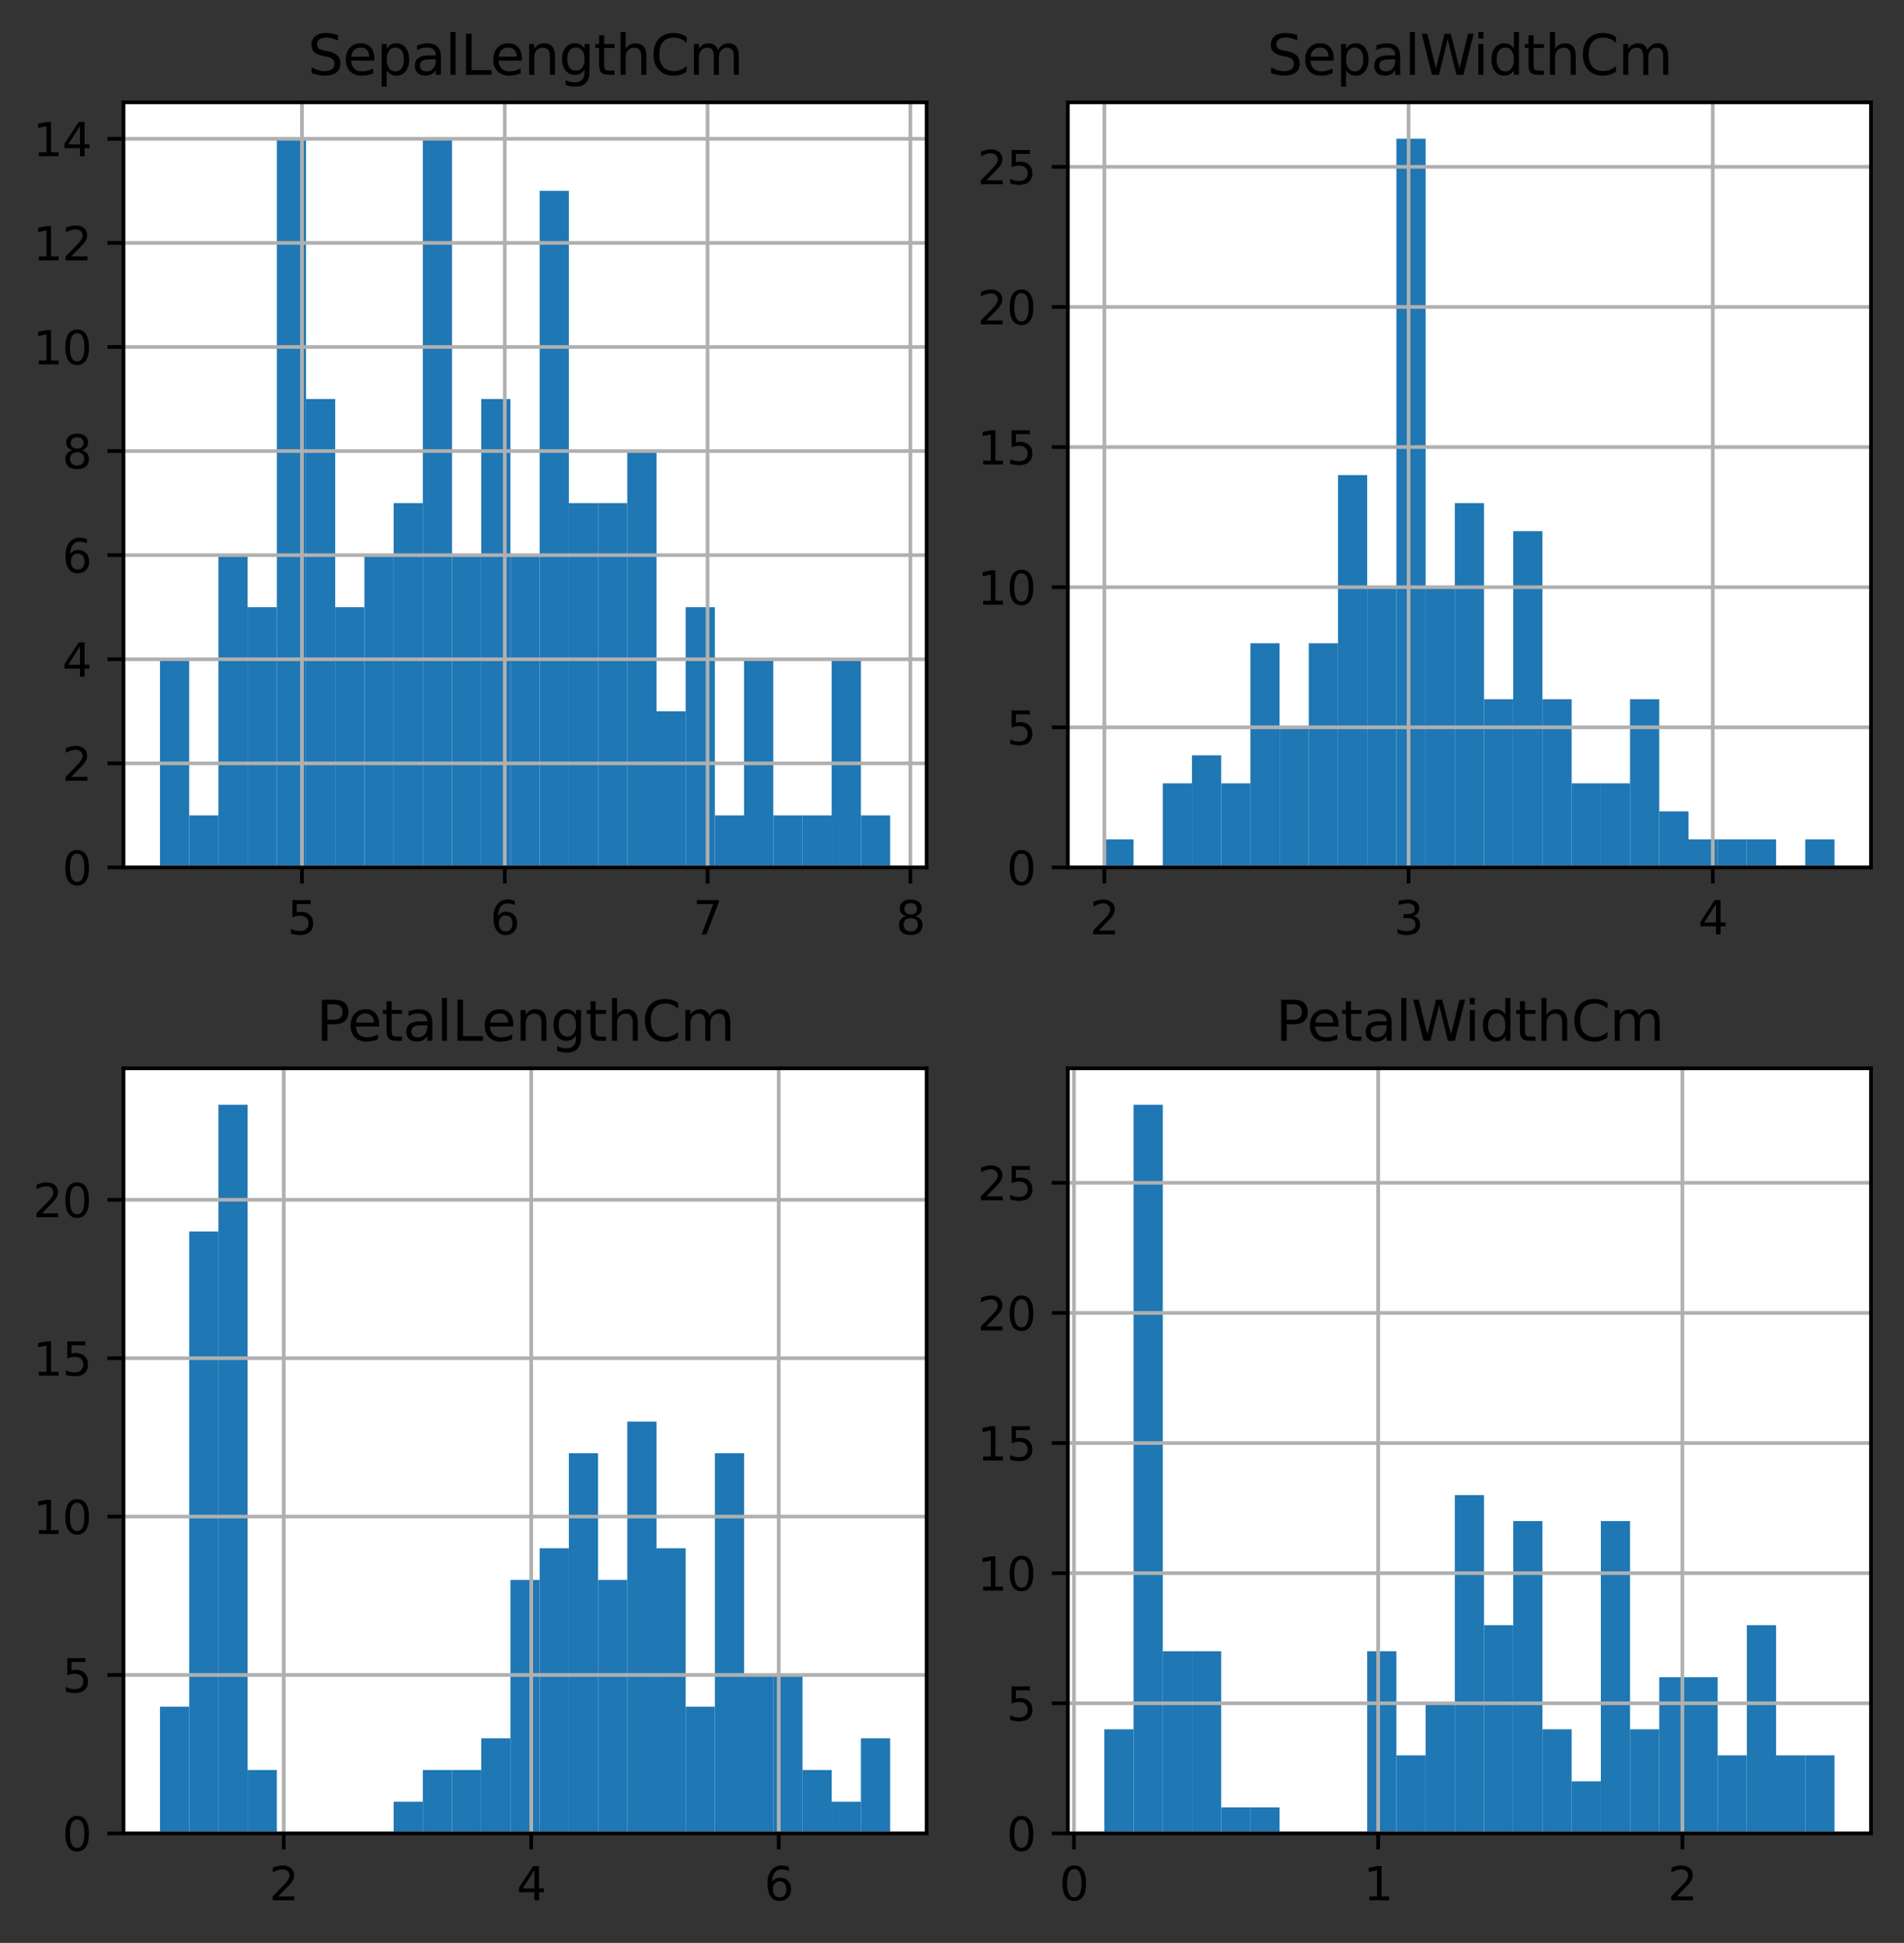 <?xml version="1.0" encoding="utf-8" standalone="no"?>
<!DOCTYPE svg PUBLIC "-//W3C//DTD SVG 1.1//EN"
  "http://www.w3.org/Graphics/SVG/1.1/DTD/svg11.dtd">
<svg xmlns:xlink="http://www.w3.org/1999/xlink" width="415.15pt" height="423.596pt" viewBox="0 0 415.15 423.596" xmlns="http://www.w3.org/2000/svg" version="1.1">
 <rect x="0" y="0" width="415.15" height="423.596" fill="#333333" stroke="none"/>
 <defs>
  <style type="text/css">*{stroke-linejoin: round; stroke-linecap: butt}</style>
 </defs>
 <g id="figure_1">
  <g id="patch_1">
   <path d="M 0 423.596 
L 415.15 423.596 
L 415.15 0 
L 0 0 
L 0 423.596 
z
" style="fill: none"/>
  </g>
  <g id="axes_1">
   <g id="patch_2">
    <path d="M 26.925 189.118 
L 202.039 189.118 
L 202.039 22.318 
L 26.925 22.318 
z
" style="fill: #ffffff"/>
   </g>
   <g id="patch_3">
    <path d="M 34.885 189.118 
L 41.253 189.118 
L 41.253 143.73 
L 34.885 143.73 
z
" clip-path="url(#p2771319ec8)" style="fill: #1f77b4"/>
   </g>
   <g id="patch_4">
    <path d="M 41.253 189.118 
L 47.62 189.118 
L 47.62 177.771 
L 41.253 177.771 
z
" clip-path="url(#p2771319ec8)" style="fill: #1f77b4"/>
   </g>
   <g id="patch_5">
    <path d="M 47.62 189.118 
L 53.988 189.118 
L 53.988 121.036 
L 47.62 121.036 
z
" clip-path="url(#p2771319ec8)" style="fill: #1f77b4"/>
   </g>
   <g id="patch_6">
    <path d="M 53.988 189.118 
L 60.356 189.118 
L 60.356 132.383 
L 53.988 132.383 
z
" clip-path="url(#p2771319ec8)" style="fill: #1f77b4"/>
   </g>
   <g id="patch_7">
    <path d="M 60.356 189.118 
L 66.724 189.118 
L 66.724 30.261 
L 60.356 30.261 
z
" clip-path="url(#p2771319ec8)" style="fill: #1f77b4"/>
   </g>
   <g id="patch_8">
    <path d="M 66.724 189.118 
L 73.091 189.118 
L 73.091 86.996 
L 66.724 86.996 
z
" clip-path="url(#p2771319ec8)" style="fill: #1f77b4"/>
   </g>
   <g id="patch_9">
    <path d="M 73.091 189.118 
L 79.459 189.118 
L 79.459 132.383 
L 73.091 132.383 
z
" clip-path="url(#p2771319ec8)" style="fill: #1f77b4"/>
   </g>
   <g id="patch_10">
    <path d="M 79.459 189.118 
L 85.827 189.118 
L 85.827 121.036 
L 79.459 121.036 
z
" clip-path="url(#p2771319ec8)" style="fill: #1f77b4"/>
   </g>
   <g id="patch_11">
    <path d="M 85.827 189.118 
L 92.195 189.118 
L 92.195 109.69 
L 85.827 109.69 
z
" clip-path="url(#p2771319ec8)" style="fill: #1f77b4"/>
   </g>
   <g id="patch_12">
    <path d="M 92.195 189.118 
L 98.563 189.118 
L 98.563 30.261 
L 92.195 30.261 
z
" clip-path="url(#p2771319ec8)" style="fill: #1f77b4"/>
   </g>
   <g id="patch_13">
    <path d="M 98.563 189.118 
L 104.93 189.118 
L 104.93 121.036 
L 98.563 121.036 
z
" clip-path="url(#p2771319ec8)" style="fill: #1f77b4"/>
   </g>
   <g id="patch_14">
    <path d="M 104.93 189.118 
L 111.298 189.118 
L 111.298 86.996 
L 104.93 86.996 
z
" clip-path="url(#p2771319ec8)" style="fill: #1f77b4"/>
   </g>
   <g id="patch_15">
    <path d="M 111.298 189.118 
L 117.666 189.118 
L 117.666 121.036 
L 111.298 121.036 
z
" clip-path="url(#p2771319ec8)" style="fill: #1f77b4"/>
   </g>
   <g id="patch_16">
    <path d="M 117.666 189.118 
L 124.034 189.118 
L 124.034 41.608 
L 117.666 41.608 
z
" clip-path="url(#p2771319ec8)" style="fill: #1f77b4"/>
   </g>
   <g id="patch_17">
    <path d="M 124.034 189.118 
L 130.402 189.118 
L 130.402 109.69 
L 124.034 109.69 
z
" clip-path="url(#p2771319ec8)" style="fill: #1f77b4"/>
   </g>
   <g id="patch_18">
    <path d="M 130.402 189.118 
L 136.769 189.118 
L 136.769 109.69 
L 130.402 109.69 
z
" clip-path="url(#p2771319ec8)" style="fill: #1f77b4"/>
   </g>
   <g id="patch_19">
    <path d="M 136.769 189.118 
L 143.137 189.118 
L 143.137 98.343 
L 136.769 98.343 
z
" clip-path="url(#p2771319ec8)" style="fill: #1f77b4"/>
   </g>
   <g id="patch_20">
    <path d="M 143.137 189.118 
L 149.505 189.118 
L 149.505 155.077 
L 143.137 155.077 
z
" clip-path="url(#p2771319ec8)" style="fill: #1f77b4"/>
   </g>
   <g id="patch_21">
    <path d="M 149.505 189.118 
L 155.873 189.118 
L 155.873 132.383 
L 149.505 132.383 
z
" clip-path="url(#p2771319ec8)" style="fill: #1f77b4"/>
   </g>
   <g id="patch_22">
    <path d="M 155.873 189.118 
L 162.24 189.118 
L 162.24 177.771 
L 155.873 177.771 
z
" clip-path="url(#p2771319ec8)" style="fill: #1f77b4"/>
   </g>
   <g id="patch_23">
    <path d="M 162.24 189.118 
L 168.608 189.118 
L 168.608 143.73 
L 162.24 143.73 
z
" clip-path="url(#p2771319ec8)" style="fill: #1f77b4"/>
   </g>
   <g id="patch_24">
    <path d="M 168.608 189.118 
L 174.976 189.118 
L 174.976 177.771 
L 168.608 177.771 
z
" clip-path="url(#p2771319ec8)" style="fill: #1f77b4"/>
   </g>
   <g id="patch_25">
    <path d="M 174.976 189.118 
L 181.344 189.118 
L 181.344 177.771 
L 174.976 177.771 
z
" clip-path="url(#p2771319ec8)" style="fill: #1f77b4"/>
   </g>
   <g id="patch_26">
    <path d="M 181.344 189.118 
L 187.712 189.118 
L 187.712 143.73 
L 181.344 143.73 
z
" clip-path="url(#p2771319ec8)" style="fill: #1f77b4"/>
   </g>
   <g id="patch_27">
    <path d="M 187.712 189.118 
L 194.079 189.118 
L 194.079 177.771 
L 187.712 177.771 
z
" clip-path="url(#p2771319ec8)" style="fill: #1f77b4"/>
   </g>
   <g id="matplotlib.axis_1">
    <g id="xtick_1">
     <g id="line2d_1">
      <path d="M 65.839 189.118 
L 65.839 22.318 
" clip-path="url(#p2771319ec8)" style="fill: none; stroke: #b0b0b0; stroke-width: 0.8; stroke-linecap: square"/>
     </g>
     <g id="line2d_2">
      <defs>
       <path id="md862e37cc8" d="M 0 0 
L 0 3.5 
" style="stroke: #000000; stroke-width: 0.8"/>
      </defs>
      <g>
       <use xlink:href="#md862e37cc8" x="65.839" y="189.118" style="stroke: #000000; stroke-width: 0.8"/>
      </g>
     </g>
     <g id="text_1">
      <!-- 5 -->
      <g transform="translate(62.658 203.717)scale(0.1 -0.1)">
       <defs>
        <path id="DejaVuSans-35" d="M 691 4666 
L 3169 4666 
L 3169 4134 
L 1269 4134 
L 1269 2991 
Q 1406 3038 1543 3061 
Q 1681 3084 1819 3084 
Q 2600 3084 3056 2656 
Q 3513 2228 3513 1497 
Q 3513 744 3044 326 
Q 2575 -91 1722 -91 
Q 1428 -91 1123 -41 
Q 819 9 494 109 
L 494 744 
Q 775 591 1075 516 
Q 1375 441 1709 441 
Q 2250 441 2565 725 
Q 2881 1009 2881 1497 
Q 2881 1984 2565 2268 
Q 2250 2553 1709 2553 
Q 1456 2553 1204 2497 
Q 953 2441 691 2322 
L 691 4666 
z
" transform="scale(0.016)"/>
       </defs>
       <use xlink:href="#DejaVuSans-35"/>
      </g>
     </g>
    </g>
    <g id="xtick_2">
     <g id="line2d_3">
      <path d="M 110.06 189.118 
L 110.06 22.318 
" clip-path="url(#p2771319ec8)" style="fill: none; stroke: #b0b0b0; stroke-width: 0.8; stroke-linecap: square"/>
     </g>
     <g id="line2d_4">
      <g>
       <use xlink:href="#md862e37cc8" x="110.06" y="189.118" style="stroke: #000000; stroke-width: 0.8"/>
      </g>
     </g>
     <g id="text_2">
      <!-- 6 -->
      <g transform="translate(106.879 203.717)scale(0.1 -0.1)">
       <defs>
        <path id="DejaVuSans-36" d="M 2113 2584 
Q 1688 2584 1439 2293 
Q 1191 2003 1191 1497 
Q 1191 994 1439 701 
Q 1688 409 2113 409 
Q 2538 409 2786 701 
Q 3034 994 3034 1497 
Q 3034 2003 2786 2293 
Q 2538 2584 2113 2584 
z
M 3366 4563 
L 3366 3988 
Q 3128 4100 2886 4159 
Q 2644 4219 2406 4219 
Q 1781 4219 1451 3797 
Q 1122 3375 1075 2522 
Q 1259 2794 1537 2939 
Q 1816 3084 2150 3084 
Q 2853 3084 3261 2657 
Q 3669 2231 3669 1497 
Q 3669 778 3244 343 
Q 2819 -91 2113 -91 
Q 1303 -91 875 529 
Q 447 1150 447 2328 
Q 447 3434 972 4092 
Q 1497 4750 2381 4750 
Q 2619 4750 2861 4703 
Q 3103 4656 3366 4563 
z
" transform="scale(0.016)"/>
       </defs>
       <use xlink:href="#DejaVuSans-36"/>
      </g>
     </g>
    </g>
    <g id="xtick_3">
     <g id="line2d_5">
      <path d="M 154.281 189.118 
L 154.281 22.318 
" clip-path="url(#p2771319ec8)" style="fill: none; stroke: #b0b0b0; stroke-width: 0.8; stroke-linecap: square"/>
     </g>
     <g id="line2d_6">
      <g>
       <use xlink:href="#md862e37cc8" x="154.281" y="189.118" style="stroke: #000000; stroke-width: 0.8"/>
      </g>
     </g>
     <g id="text_3">
      <!-- 7 -->
      <g transform="translate(151.099 203.717)scale(0.1 -0.1)">
       <defs>
        <path id="DejaVuSans-37" d="M 525 4666 
L 3525 4666 
L 3525 4397 
L 1831 0 
L 1172 0 
L 2766 4134 
L 525 4134 
L 525 4666 
z
" transform="scale(0.016)"/>
       </defs>
       <use xlink:href="#DejaVuSans-37"/>
      </g>
     </g>
    </g>
    <g id="xtick_4">
     <g id="line2d_7">
      <path d="M 198.501 189.118 
L 198.501 22.318 
" clip-path="url(#p2771319ec8)" style="fill: none; stroke: #b0b0b0; stroke-width: 0.8; stroke-linecap: square"/>
     </g>
     <g id="line2d_8">
      <g>
       <use xlink:href="#md862e37cc8" x="198.501" y="189.118" style="stroke: #000000; stroke-width: 0.8"/>
      </g>
     </g>
     <g id="text_4">
      <!-- 8 -->
      <g transform="translate(195.32 203.717)scale(0.1 -0.1)">
       <defs>
        <path id="DejaVuSans-38" d="M 2034 2216 
Q 1584 2216 1326 1975 
Q 1069 1734 1069 1313 
Q 1069 891 1326 650 
Q 1584 409 2034 409 
Q 2484 409 2743 651 
Q 3003 894 3003 1313 
Q 3003 1734 2745 1975 
Q 2488 2216 2034 2216 
z
M 1403 2484 
Q 997 2584 770 2862 
Q 544 3141 544 3541 
Q 544 4100 942 4425 
Q 1341 4750 2034 4750 
Q 2731 4750 3128 4425 
Q 3525 4100 3525 3541 
Q 3525 3141 3298 2862 
Q 3072 2584 2669 2484 
Q 3125 2378 3379 2068 
Q 3634 1759 3634 1313 
Q 3634 634 3220 271 
Q 2806 -91 2034 -91 
Q 1263 -91 848 271 
Q 434 634 434 1313 
Q 434 1759 690 2068 
Q 947 2378 1403 2484 
z
M 1172 3481 
Q 1172 3119 1398 2916 
Q 1625 2713 2034 2713 
Q 2441 2713 2670 2916 
Q 2900 3119 2900 3481 
Q 2900 3844 2670 4047 
Q 2441 4250 2034 4250 
Q 1625 4250 1398 4047 
Q 1172 3844 1172 3481 
z
" transform="scale(0.016)"/>
       </defs>
       <use xlink:href="#DejaVuSans-38"/>
      </g>
     </g>
    </g>
   </g>
   <g id="matplotlib.axis_2">
    <g id="ytick_1">
     <g id="line2d_9">
      <path d="M 26.925 189.118 
L 202.039 189.118 
" clip-path="url(#p2771319ec8)" style="fill: none; stroke: #b0b0b0; stroke-width: 0.8; stroke-linecap: square"/>
     </g>
     <g id="line2d_10">
      <defs>
       <path id="m5a66e9d56b" d="M 0 0 
L -3.5 0 
" style="stroke: #000000; stroke-width: 0.8"/>
      </defs>
      <g>
       <use xlink:href="#m5a66e9d56b" x="26.925" y="189.118" style="stroke: #000000; stroke-width: 0.8"/>
      </g>
     </g>
     <g id="text_5">
      <!-- 0 -->
      <g transform="translate(13.562 192.917)scale(0.1 -0.1)">
       <defs>
        <path id="DejaVuSans-30" d="M 2034 4250 
Q 1547 4250 1301 3770 
Q 1056 3291 1056 2328 
Q 1056 1369 1301 889 
Q 1547 409 2034 409 
Q 2525 409 2770 889 
Q 3016 1369 3016 2328 
Q 3016 3291 2770 3770 
Q 2525 4250 2034 4250 
z
M 2034 4750 
Q 2819 4750 3233 4129 
Q 3647 3509 3647 2328 
Q 3647 1150 3233 529 
Q 2819 -91 2034 -91 
Q 1250 -91 836 529 
Q 422 1150 422 2328 
Q 422 3509 836 4129 
Q 1250 4750 2034 4750 
z
" transform="scale(0.016)"/>
       </defs>
       <use xlink:href="#DejaVuSans-30"/>
      </g>
     </g>
    </g>
    <g id="ytick_2">
     <g id="line2d_11">
      <path d="M 26.925 166.424 
L 202.039 166.424 
" clip-path="url(#p2771319ec8)" style="fill: none; stroke: #b0b0b0; stroke-width: 0.8; stroke-linecap: square"/>
     </g>
     <g id="line2d_12">
      <g>
       <use xlink:href="#m5a66e9d56b" x="26.925" y="166.424" style="stroke: #000000; stroke-width: 0.8"/>
      </g>
     </g>
     <g id="text_6">
      <!-- 2 -->
      <g transform="translate(13.562 170.223)scale(0.1 -0.1)">
       <defs>
        <path id="DejaVuSans-32" d="M 1228 531 
L 3431 531 
L 3431 0 
L 469 0 
L 469 531 
Q 828 903 1448 1529 
Q 2069 2156 2228 2338 
Q 2531 2678 2651 2914 
Q 2772 3150 2772 3378 
Q 2772 3750 2511 3984 
Q 2250 4219 1831 4219 
Q 1534 4219 1204 4116 
Q 875 4013 500 3803 
L 500 4441 
Q 881 4594 1212 4672 
Q 1544 4750 1819 4750 
Q 2544 4750 2975 4387 
Q 3406 4025 3406 3419 
Q 3406 3131 3298 2873 
Q 3191 2616 2906 2266 
Q 2828 2175 2409 1742 
Q 1991 1309 1228 531 
z
" transform="scale(0.016)"/>
       </defs>
       <use xlink:href="#DejaVuSans-32"/>
      </g>
     </g>
    </g>
    <g id="ytick_3">
     <g id="line2d_13">
      <path d="M 26.925 143.73 
L 202.039 143.73 
" clip-path="url(#p2771319ec8)" style="fill: none; stroke: #b0b0b0; stroke-width: 0.8; stroke-linecap: square"/>
     </g>
     <g id="line2d_14">
      <g>
       <use xlink:href="#m5a66e9d56b" x="26.925" y="143.73" style="stroke: #000000; stroke-width: 0.8"/>
      </g>
     </g>
     <g id="text_7">
      <!-- 4 -->
      <g transform="translate(13.562 147.53)scale(0.1 -0.1)">
       <defs>
        <path id="DejaVuSans-34" d="M 2419 4116 
L 825 1625 
L 2419 1625 
L 2419 4116 
z
M 2253 4666 
L 3047 4666 
L 3047 1625 
L 3713 1625 
L 3713 1100 
L 3047 1100 
L 3047 0 
L 2419 0 
L 2419 1100 
L 313 1100 
L 313 1709 
L 2253 4666 
z
" transform="scale(0.016)"/>
       </defs>
       <use xlink:href="#DejaVuSans-34"/>
      </g>
     </g>
    </g>
    <g id="ytick_4">
     <g id="line2d_15">
      <path d="M 26.925 121.036 
L 202.039 121.036 
" clip-path="url(#p2771319ec8)" style="fill: none; stroke: #b0b0b0; stroke-width: 0.8; stroke-linecap: square"/>
     </g>
     <g id="line2d_16">
      <g>
       <use xlink:href="#m5a66e9d56b" x="26.925" y="121.036" style="stroke: #000000; stroke-width: 0.8"/>
      </g>
     </g>
     <g id="text_8">
      <!-- 6 -->
      <g transform="translate(13.562 124.836)scale(0.1 -0.1)">
       <use xlink:href="#DejaVuSans-36"/>
      </g>
     </g>
    </g>
    <g id="ytick_5">
     <g id="line2d_17">
      <path d="M 26.925 98.343 
L 202.039 98.343 
" clip-path="url(#p2771319ec8)" style="fill: none; stroke: #b0b0b0; stroke-width: 0.8; stroke-linecap: square"/>
     </g>
     <g id="line2d_18">
      <g>
       <use xlink:href="#m5a66e9d56b" x="26.925" y="98.343" style="stroke: #000000; stroke-width: 0.8"/>
      </g>
     </g>
     <g id="text_9">
      <!-- 8 -->
      <g transform="translate(13.562 102.142)scale(0.1 -0.1)">
       <use xlink:href="#DejaVuSans-38"/>
      </g>
     </g>
    </g>
    <g id="ytick_6">
     <g id="line2d_19">
      <path d="M 26.925 75.649 
L 202.039 75.649 
" clip-path="url(#p2771319ec8)" style="fill: none; stroke: #b0b0b0; stroke-width: 0.8; stroke-linecap: square"/>
     </g>
     <g id="line2d_20">
      <g>
       <use xlink:href="#m5a66e9d56b" x="26.925" y="75.649" style="stroke: #000000; stroke-width: 0.8"/>
      </g>
     </g>
     <g id="text_10">
      <!-- 10 -->
      <g transform="translate(7.2 79.448)scale(0.1 -0.1)">
       <defs>
        <path id="DejaVuSans-31" d="M 794 531 
L 1825 531 
L 1825 4091 
L 703 3866 
L 703 4441 
L 1819 4666 
L 2450 4666 
L 2450 531 
L 3481 531 
L 3481 0 
L 794 0 
L 794 531 
z
" transform="scale(0.016)"/>
       </defs>
       <use xlink:href="#DejaVuSans-31"/>
       <use xlink:href="#DejaVuSans-30" x="63.623"/>
      </g>
     </g>
    </g>
    <g id="ytick_7">
     <g id="line2d_21">
      <path d="M 26.925 52.955 
L 202.039 52.955 
" clip-path="url(#p2771319ec8)" style="fill: none; stroke: #b0b0b0; stroke-width: 0.8; stroke-linecap: square"/>
     </g>
     <g id="line2d_22">
      <g>
       <use xlink:href="#m5a66e9d56b" x="26.925" y="52.955" style="stroke: #000000; stroke-width: 0.8"/>
      </g>
     </g>
     <g id="text_11">
      <!-- 12 -->
      <g transform="translate(7.2 56.754)scale(0.1 -0.1)">
       <use xlink:href="#DejaVuSans-31"/>
       <use xlink:href="#DejaVuSans-32" x="63.623"/>
      </g>
     </g>
    </g>
    <g id="ytick_8">
     <g id="line2d_23">
      <path d="M 26.925 30.261 
L 202.039 30.261 
" clip-path="url(#p2771319ec8)" style="fill: none; stroke: #b0b0b0; stroke-width: 0.8; stroke-linecap: square"/>
     </g>
     <g id="line2d_24">
      <g>
       <use xlink:href="#m5a66e9d56b" x="26.925" y="30.261" style="stroke: #000000; stroke-width: 0.8"/>
      </g>
     </g>
     <g id="text_12">
      <!-- 14 -->
      <g transform="translate(7.2 34.06)scale(0.1 -0.1)">
       <use xlink:href="#DejaVuSans-31"/>
       <use xlink:href="#DejaVuSans-34" x="63.623"/>
      </g>
     </g>
    </g>
   </g>
   <g id="patch_28">
    <path d="M 26.925 189.118 
L 26.925 22.318 
" style="fill: none; stroke: #000000; stroke-width: 0.8; stroke-linejoin: miter; stroke-linecap: square"/>
   </g>
   <g id="patch_29">
    <path d="M 202.039 189.118 
L 202.039 22.318 
" style="fill: none; stroke: #000000; stroke-width: 0.8; stroke-linejoin: miter; stroke-linecap: square"/>
   </g>
   <g id="patch_30">
    <path d="M 26.925 189.118 
L 202.039 189.118 
" style="fill: none; stroke: #000000; stroke-width: 0.8; stroke-linejoin: miter; stroke-linecap: square"/>
   </g>
   <g id="patch_31">
    <path d="M 26.925 22.318 
L 202.039 22.318 
" style="fill: none; stroke: #000000; stroke-width: 0.8; stroke-linejoin: miter; stroke-linecap: square"/>
   </g>
   <g id="text_13">
    <!-- SepalLengthCm -->
    <g transform="translate(67.098 16.318)scale(0.12 -0.12)">
     <defs>
      <path id="DejaVuSans-53" d="M 3425 4513 
L 3425 3897 
Q 3066 4069 2747 4153 
Q 2428 4238 2131 4238 
Q 1616 4238 1336 4038 
Q 1056 3838 1056 3469 
Q 1056 3159 1242 3001 
Q 1428 2844 1947 2747 
L 2328 2669 
Q 3034 2534 3370 2195 
Q 3706 1856 3706 1288 
Q 3706 609 3251 259 
Q 2797 -91 1919 -91 
Q 1588 -91 1214 -16 
Q 841 59 441 206 
L 441 856 
Q 825 641 1194 531 
Q 1563 422 1919 422 
Q 2459 422 2753 634 
Q 3047 847 3047 1241 
Q 3047 1584 2836 1778 
Q 2625 1972 2144 2069 
L 1759 2144 
Q 1053 2284 737 2584 
Q 422 2884 422 3419 
Q 422 4038 858 4394 
Q 1294 4750 2059 4750 
Q 2388 4750 2728 4690 
Q 3069 4631 3425 4513 
z
" transform="scale(0.016)"/>
      <path id="DejaVuSans-65" d="M 3597 1894 
L 3597 1613 
L 953 1613 
Q 991 1019 1311 708 
Q 1631 397 2203 397 
Q 2534 397 2845 478 
Q 3156 559 3463 722 
L 3463 178 
Q 3153 47 2828 -22 
Q 2503 -91 2169 -91 
Q 1331 -91 842 396 
Q 353 884 353 1716 
Q 353 2575 817 3079 
Q 1281 3584 2069 3584 
Q 2775 3584 3186 3129 
Q 3597 2675 3597 1894 
z
M 3022 2063 
Q 3016 2534 2758 2815 
Q 2500 3097 2075 3097 
Q 1594 3097 1305 2825 
Q 1016 2553 972 2059 
L 3022 2063 
z
" transform="scale(0.016)"/>
      <path id="DejaVuSans-70" d="M 1159 525 
L 1159 -1331 
L 581 -1331 
L 581 3500 
L 1159 3500 
L 1159 2969 
Q 1341 3281 1617 3432 
Q 1894 3584 2278 3584 
Q 2916 3584 3314 3078 
Q 3713 2572 3713 1747 
Q 3713 922 3314 415 
Q 2916 -91 2278 -91 
Q 1894 -91 1617 61 
Q 1341 213 1159 525 
z
M 3116 1747 
Q 3116 2381 2855 2742 
Q 2594 3103 2138 3103 
Q 1681 3103 1420 2742 
Q 1159 2381 1159 1747 
Q 1159 1113 1420 752 
Q 1681 391 2138 391 
Q 2594 391 2855 752 
Q 3116 1113 3116 1747 
z
" transform="scale(0.016)"/>
      <path id="DejaVuSans-61" d="M 2194 1759 
Q 1497 1759 1228 1600 
Q 959 1441 959 1056 
Q 959 750 1161 570 
Q 1363 391 1709 391 
Q 2188 391 2477 730 
Q 2766 1069 2766 1631 
L 2766 1759 
L 2194 1759 
z
M 3341 1997 
L 3341 0 
L 2766 0 
L 2766 531 
Q 2569 213 2275 61 
Q 1981 -91 1556 -91 
Q 1019 -91 701 211 
Q 384 513 384 1019 
Q 384 1609 779 1909 
Q 1175 2209 1959 2209 
L 2766 2209 
L 2766 2266 
Q 2766 2663 2505 2880 
Q 2244 3097 1772 3097 
Q 1472 3097 1187 3025 
Q 903 2953 641 2809 
L 641 3341 
Q 956 3463 1253 3523 
Q 1550 3584 1831 3584 
Q 2591 3584 2966 3190 
Q 3341 2797 3341 1997 
z
" transform="scale(0.016)"/>
      <path id="DejaVuSans-6c" d="M 603 4863 
L 1178 4863 
L 1178 0 
L 603 0 
L 603 4863 
z
" transform="scale(0.016)"/>
      <path id="DejaVuSans-4c" d="M 628 4666 
L 1259 4666 
L 1259 531 
L 3531 531 
L 3531 0 
L 628 0 
L 628 4666 
z
" transform="scale(0.016)"/>
      <path id="DejaVuSans-6e" d="M 3513 2113 
L 3513 0 
L 2938 0 
L 2938 2094 
Q 2938 2591 2744 2837 
Q 2550 3084 2163 3084 
Q 1697 3084 1428 2787 
Q 1159 2491 1159 1978 
L 1159 0 
L 581 0 
L 581 3500 
L 1159 3500 
L 1159 2956 
Q 1366 3272 1645 3428 
Q 1925 3584 2291 3584 
Q 2894 3584 3203 3211 
Q 3513 2838 3513 2113 
z
" transform="scale(0.016)"/>
      <path id="DejaVuSans-67" d="M 2906 1791 
Q 2906 2416 2648 2759 
Q 2391 3103 1925 3103 
Q 1463 3103 1205 2759 
Q 947 2416 947 1791 
Q 947 1169 1205 825 
Q 1463 481 1925 481 
Q 2391 481 2648 825 
Q 2906 1169 2906 1791 
z
M 3481 434 
Q 3481 -459 3084 -895 
Q 2688 -1331 1869 -1331 
Q 1566 -1331 1297 -1286 
Q 1028 -1241 775 -1147 
L 775 -588 
Q 1028 -725 1275 -790 
Q 1522 -856 1778 -856 
Q 2344 -856 2625 -561 
Q 2906 -266 2906 331 
L 2906 616 
Q 2728 306 2450 153 
Q 2172 0 1784 0 
Q 1141 0 747 490 
Q 353 981 353 1791 
Q 353 2603 747 3093 
Q 1141 3584 1784 3584 
Q 2172 3584 2450 3431 
Q 2728 3278 2906 2969 
L 2906 3500 
L 3481 3500 
L 3481 434 
z
" transform="scale(0.016)"/>
      <path id="DejaVuSans-74" d="M 1172 4494 
L 1172 3500 
L 2356 3500 
L 2356 3053 
L 1172 3053 
L 1172 1153 
Q 1172 725 1289 603 
Q 1406 481 1766 481 
L 2356 481 
L 2356 0 
L 1766 0 
Q 1100 0 847 248 
Q 594 497 594 1153 
L 594 3053 
L 172 3053 
L 172 3500 
L 594 3500 
L 594 4494 
L 1172 4494 
z
" transform="scale(0.016)"/>
      <path id="DejaVuSans-68" d="M 3513 2113 
L 3513 0 
L 2938 0 
L 2938 2094 
Q 2938 2591 2744 2837 
Q 2550 3084 2163 3084 
Q 1697 3084 1428 2787 
Q 1159 2491 1159 1978 
L 1159 0 
L 581 0 
L 581 4863 
L 1159 4863 
L 1159 2956 
Q 1366 3272 1645 3428 
Q 1925 3584 2291 3584 
Q 2894 3584 3203 3211 
Q 3513 2838 3513 2113 
z
" transform="scale(0.016)"/>
      <path id="DejaVuSans-43" d="M 4122 4306 
L 4122 3641 
Q 3803 3938 3442 4084 
Q 3081 4231 2675 4231 
Q 1875 4231 1450 3742 
Q 1025 3253 1025 2328 
Q 1025 1406 1450 917 
Q 1875 428 2675 428 
Q 3081 428 3442 575 
Q 3803 722 4122 1019 
L 4122 359 
Q 3791 134 3420 21 
Q 3050 -91 2638 -91 
Q 1578 -91 968 557 
Q 359 1206 359 2328 
Q 359 3453 968 4101 
Q 1578 4750 2638 4750 
Q 3056 4750 3426 4639 
Q 3797 4528 4122 4306 
z
" transform="scale(0.016)"/>
      <path id="DejaVuSans-6d" d="M 3328 2828 
Q 3544 3216 3844 3400 
Q 4144 3584 4550 3584 
Q 5097 3584 5394 3201 
Q 5691 2819 5691 2113 
L 5691 0 
L 5113 0 
L 5113 2094 
Q 5113 2597 4934 2840 
Q 4756 3084 4391 3084 
Q 3944 3084 3684 2787 
Q 3425 2491 3425 1978 
L 3425 0 
L 2847 0 
L 2847 2094 
Q 2847 2600 2669 2842 
Q 2491 3084 2119 3084 
Q 1678 3084 1418 2786 
Q 1159 2488 1159 1978 
L 1159 0 
L 581 0 
L 581 3500 
L 1159 3500 
L 1159 2956 
Q 1356 3278 1631 3431 
Q 1906 3584 2284 3584 
Q 2666 3584 2933 3390 
Q 3200 3197 3328 2828 
z
" transform="scale(0.016)"/>
     </defs>
     <use xlink:href="#DejaVuSans-53"/>
     <use xlink:href="#DejaVuSans-65" x="63.477"/>
     <use xlink:href="#DejaVuSans-70" x="125"/>
     <use xlink:href="#DejaVuSans-61" x="188.477"/>
     <use xlink:href="#DejaVuSans-6c" x="249.756"/>
     <use xlink:href="#DejaVuSans-4c" x="277.539"/>
     <use xlink:href="#DejaVuSans-65" x="331.502"/>
     <use xlink:href="#DejaVuSans-6e" x="393.025"/>
     <use xlink:href="#DejaVuSans-67" x="456.404"/>
     <use xlink:href="#DejaVuSans-74" x="519.881"/>
     <use xlink:href="#DejaVuSans-68" x="559.09"/>
     <use xlink:href="#DejaVuSans-43" x="622.469"/>
     <use xlink:href="#DejaVuSans-6d" x="692.293"/>
    </g>
   </g>
  </g>
  <g id="axes_2">
   <g id="patch_32">
    <path d="M 232.836 189.118 
L 407.95 189.118 
L 407.95 22.318 
L 232.836 22.318 
z
" style="fill: #ffffff"/>
   </g>
   <g id="patch_33">
    <path d="M 240.796 189.118 
L 247.163 189.118 
L 247.163 183.008 
L 240.796 183.008 
z
" clip-path="url(#p179b6f010c)" style="fill: #1f77b4"/>
   </g>
   <g id="patch_34">
    <path d="M 247.163 189.118 
L 253.531 189.118 
L 253.531 189.118 
L 247.163 189.118 
z
" clip-path="url(#p179b6f010c)" style="fill: #1f77b4"/>
   </g>
   <g id="patch_35">
    <path d="M 253.531 189.118 
L 259.899 189.118 
L 259.899 170.788 
L 253.531 170.788 
z
" clip-path="url(#p179b6f010c)" style="fill: #1f77b4"/>
   </g>
   <g id="patch_36">
    <path d="M 259.899 189.118 
L 266.267 189.118 
L 266.267 164.679 
L 259.899 164.679 
z
" clip-path="url(#p179b6f010c)" style="fill: #1f77b4"/>
   </g>
   <g id="patch_37">
    <path d="M 266.267 189.118 
L 272.635 189.118 
L 272.635 170.788 
L 266.267 170.788 
z
" clip-path="url(#p179b6f010c)" style="fill: #1f77b4"/>
   </g>
   <g id="patch_38">
    <path d="M 272.635 189.118 
L 279.002 189.118 
L 279.002 140.239 
L 272.635 140.239 
z
" clip-path="url(#p179b6f010c)" style="fill: #1f77b4"/>
   </g>
   <g id="patch_39">
    <path d="M 279.002 189.118 
L 285.37 189.118 
L 285.37 158.569 
L 279.002 158.569 
z
" clip-path="url(#p179b6f010c)" style="fill: #1f77b4"/>
   </g>
   <g id="patch_40">
    <path d="M 285.37 189.118 
L 291.738 189.118 
L 291.738 140.239 
L 285.37 140.239 
z
" clip-path="url(#p179b6f010c)" style="fill: #1f77b4"/>
   </g>
   <g id="patch_41">
    <path d="M 291.738 189.118 
L 298.106 189.118 
L 298.106 103.58 
L 291.738 103.58 
z
" clip-path="url(#p179b6f010c)" style="fill: #1f77b4"/>
   </g>
   <g id="patch_42">
    <path d="M 298.106 189.118 
L 304.473 189.118 
L 304.473 128.019 
L 298.106 128.019 
z
" clip-path="url(#p179b6f010c)" style="fill: #1f77b4"/>
   </g>
   <g id="patch_43">
    <path d="M 304.473 189.118 
L 310.841 189.118 
L 310.841 30.261 
L 304.473 30.261 
z
" clip-path="url(#p179b6f010c)" style="fill: #1f77b4"/>
   </g>
   <g id="patch_44">
    <path d="M 310.841 189.118 
L 317.209 189.118 
L 317.209 128.019 
L 310.841 128.019 
z
" clip-path="url(#p179b6f010c)" style="fill: #1f77b4"/>
   </g>
   <g id="patch_45">
    <path d="M 317.209 189.118 
L 323.577 189.118 
L 323.577 109.69 
L 317.209 109.69 
z
" clip-path="url(#p179b6f010c)" style="fill: #1f77b4"/>
   </g>
   <g id="patch_46">
    <path d="M 323.577 189.118 
L 329.945 189.118 
L 329.945 152.459 
L 323.577 152.459 
z
" clip-path="url(#p179b6f010c)" style="fill: #1f77b4"/>
   </g>
   <g id="patch_47">
    <path d="M 329.945 189.118 
L 336.312 189.118 
L 336.312 115.799 
L 329.945 115.799 
z
" clip-path="url(#p179b6f010c)" style="fill: #1f77b4"/>
   </g>
   <g id="patch_48">
    <path d="M 336.312 189.118 
L 342.68 189.118 
L 342.68 152.459 
L 336.312 152.459 
z
" clip-path="url(#p179b6f010c)" style="fill: #1f77b4"/>
   </g>
   <g id="patch_49">
    <path d="M 342.68 189.118 
L 349.048 189.118 
L 349.048 170.788 
L 342.68 170.788 
z
" clip-path="url(#p179b6f010c)" style="fill: #1f77b4"/>
   </g>
   <g id="patch_50">
    <path d="M 349.048 189.118 
L 355.416 189.118 
L 355.416 170.788 
L 349.048 170.788 
z
" clip-path="url(#p179b6f010c)" style="fill: #1f77b4"/>
   </g>
   <g id="patch_51">
    <path d="M 355.416 189.118 
L 361.784 189.118 
L 361.784 152.459 
L 355.416 152.459 
z
" clip-path="url(#p179b6f010c)" style="fill: #1f77b4"/>
   </g>
   <g id="patch_52">
    <path d="M 361.784 189.118 
L 368.151 189.118 
L 368.151 176.898 
L 361.784 176.898 
z
" clip-path="url(#p179b6f010c)" style="fill: #1f77b4"/>
   </g>
   <g id="patch_53">
    <path d="M 368.151 189.118 
L 374.519 189.118 
L 374.519 183.008 
L 368.151 183.008 
z
" clip-path="url(#p179b6f010c)" style="fill: #1f77b4"/>
   </g>
   <g id="patch_54">
    <path d="M 374.519 189.118 
L 380.887 189.118 
L 380.887 183.008 
L 374.519 183.008 
z
" clip-path="url(#p179b6f010c)" style="fill: #1f77b4"/>
   </g>
   <g id="patch_55">
    <path d="M 380.887 189.118 
L 387.255 189.118 
L 387.255 183.008 
L 380.887 183.008 
z
" clip-path="url(#p179b6f010c)" style="fill: #1f77b4"/>
   </g>
   <g id="patch_56">
    <path d="M 387.255 189.118 
L 393.622 189.118 
L 393.622 189.118 
L 387.255 189.118 
z
" clip-path="url(#p179b6f010c)" style="fill: #1f77b4"/>
   </g>
   <g id="patch_57">
    <path d="M 393.622 189.118 
L 399.99 189.118 
L 399.99 183.008 
L 393.622 183.008 
z
" clip-path="url(#p179b6f010c)" style="fill: #1f77b4"/>
   </g>
   <g id="matplotlib.axis_3">
    <g id="xtick_5">
     <g id="line2d_25">
      <path d="M 240.796 189.118 
L 240.796 22.318 
" clip-path="url(#p179b6f010c)" style="fill: none; stroke: #b0b0b0; stroke-width: 0.8; stroke-linecap: square"/>
     </g>
     <g id="line2d_26">
      <g>
       <use xlink:href="#md862e37cc8" x="240.796" y="189.118" style="stroke: #000000; stroke-width: 0.8"/>
      </g>
     </g>
     <g id="text_14">
      <!-- 2 -->
      <g transform="translate(237.614 203.717)scale(0.1 -0.1)">
       <use xlink:href="#DejaVuSans-32"/>
      </g>
     </g>
    </g>
    <g id="xtick_6">
     <g id="line2d_27">
      <path d="M 307.127 189.118 
L 307.127 22.318 
" clip-path="url(#p179b6f010c)" style="fill: none; stroke: #b0b0b0; stroke-width: 0.8; stroke-linecap: square"/>
     </g>
     <g id="line2d_28">
      <g>
       <use xlink:href="#md862e37cc8" x="307.127" y="189.118" style="stroke: #000000; stroke-width: 0.8"/>
      </g>
     </g>
     <g id="text_15">
      <!-- 3 -->
      <g transform="translate(303.945 203.717)scale(0.1 -0.1)">
       <defs>
        <path id="DejaVuSans-33" d="M 2597 2516 
Q 3050 2419 3304 2112 
Q 3559 1806 3559 1356 
Q 3559 666 3084 287 
Q 2609 -91 1734 -91 
Q 1441 -91 1130 -33 
Q 819 25 488 141 
L 488 750 
Q 750 597 1062 519 
Q 1375 441 1716 441 
Q 2309 441 2620 675 
Q 2931 909 2931 1356 
Q 2931 1769 2642 2001 
Q 2353 2234 1838 2234 
L 1294 2234 
L 1294 2753 
L 1863 2753 
Q 2328 2753 2575 2939 
Q 2822 3125 2822 3475 
Q 2822 3834 2567 4026 
Q 2313 4219 1838 4219 
Q 1578 4219 1281 4162 
Q 984 4106 628 3988 
L 628 4550 
Q 988 4650 1302 4700 
Q 1616 4750 1894 4750 
Q 2613 4750 3031 4423 
Q 3450 4097 3450 3541 
Q 3450 3153 3228 2886 
Q 3006 2619 2597 2516 
z
" transform="scale(0.016)"/>
       </defs>
       <use xlink:href="#DejaVuSans-33"/>
      </g>
     </g>
    </g>
    <g id="xtick_7">
     <g id="line2d_29">
      <path d="M 373.458 189.118 
L 373.458 22.318 
" clip-path="url(#p179b6f010c)" style="fill: none; stroke: #b0b0b0; stroke-width: 0.8; stroke-linecap: square"/>
     </g>
     <g id="line2d_30">
      <g>
       <use xlink:href="#md862e37cc8" x="373.458" y="189.118" style="stroke: #000000; stroke-width: 0.8"/>
      </g>
     </g>
     <g id="text_16">
      <!-- 4 -->
      <g transform="translate(370.277 203.717)scale(0.1 -0.1)">
       <use xlink:href="#DejaVuSans-34"/>
      </g>
     </g>
    </g>
   </g>
   <g id="matplotlib.axis_4">
    <g id="ytick_9">
     <g id="line2d_31">
      <path d="M 232.836 189.118 
L 407.95 189.118 
" clip-path="url(#p179b6f010c)" style="fill: none; stroke: #b0b0b0; stroke-width: 0.8; stroke-linecap: square"/>
     </g>
     <g id="line2d_32">
      <g>
       <use xlink:href="#m5a66e9d56b" x="232.836" y="189.118" style="stroke: #000000; stroke-width: 0.8"/>
      </g>
     </g>
     <g id="text_17">
      <!-- 0 -->
      <g transform="translate(219.473 192.917)scale(0.1 -0.1)">
       <use xlink:href="#DejaVuSans-30"/>
      </g>
     </g>
    </g>
    <g id="ytick_10">
     <g id="line2d_33">
      <path d="M 232.836 158.569 
L 407.95 158.569 
" clip-path="url(#p179b6f010c)" style="fill: none; stroke: #b0b0b0; stroke-width: 0.8; stroke-linecap: square"/>
     </g>
     <g id="line2d_34">
      <g>
       <use xlink:href="#m5a66e9d56b" x="232.836" y="158.569" style="stroke: #000000; stroke-width: 0.8"/>
      </g>
     </g>
     <g id="text_18">
      <!-- 5 -->
      <g transform="translate(219.473 162.368)scale(0.1 -0.1)">
       <use xlink:href="#DejaVuSans-35"/>
      </g>
     </g>
    </g>
    <g id="ytick_11">
     <g id="line2d_35">
      <path d="M 232.836 128.019 
L 407.95 128.019 
" clip-path="url(#p179b6f010c)" style="fill: none; stroke: #b0b0b0; stroke-width: 0.8; stroke-linecap: square"/>
     </g>
     <g id="line2d_36">
      <g>
       <use xlink:href="#m5a66e9d56b" x="232.836" y="128.019" style="stroke: #000000; stroke-width: 0.8"/>
      </g>
     </g>
     <g id="text_19">
      <!-- 10 -->
      <g transform="translate(213.111 131.818)scale(0.1 -0.1)">
       <use xlink:href="#DejaVuSans-31"/>
       <use xlink:href="#DejaVuSans-30" x="63.623"/>
      </g>
     </g>
    </g>
    <g id="ytick_12">
     <g id="line2d_37">
      <path d="M 232.836 97.47 
L 407.95 97.47 
" clip-path="url(#p179b6f010c)" style="fill: none; stroke: #b0b0b0; stroke-width: 0.8; stroke-linecap: square"/>
     </g>
     <g id="line2d_38">
      <g>
       <use xlink:href="#m5a66e9d56b" x="232.836" y="97.47" style="stroke: #000000; stroke-width: 0.8"/>
      </g>
     </g>
     <g id="text_20">
      <!-- 15 -->
      <g transform="translate(213.111 101.269)scale(0.1 -0.1)">
       <use xlink:href="#DejaVuSans-31"/>
       <use xlink:href="#DejaVuSans-35" x="63.623"/>
      </g>
     </g>
    </g>
    <g id="ytick_13">
     <g id="line2d_39">
      <path d="M 232.836 66.92 
L 407.95 66.92 
" clip-path="url(#p179b6f010c)" style="fill: none; stroke: #b0b0b0; stroke-width: 0.8; stroke-linecap: square"/>
     </g>
     <g id="line2d_40">
      <g>
       <use xlink:href="#m5a66e9d56b" x="232.836" y="66.92" style="stroke: #000000; stroke-width: 0.8"/>
      </g>
     </g>
     <g id="text_21">
      <!-- 20 -->
      <g transform="translate(213.111 70.72)scale(0.1 -0.1)">
       <use xlink:href="#DejaVuSans-32"/>
       <use xlink:href="#DejaVuSans-30" x="63.623"/>
      </g>
     </g>
    </g>
    <g id="ytick_14">
     <g id="line2d_41">
      <path d="M 232.836 36.371 
L 407.95 36.371 
" clip-path="url(#p179b6f010c)" style="fill: none; stroke: #b0b0b0; stroke-width: 0.8; stroke-linecap: square"/>
     </g>
     <g id="line2d_42">
      <g>
       <use xlink:href="#m5a66e9d56b" x="232.836" y="36.371" style="stroke: #000000; stroke-width: 0.8"/>
      </g>
     </g>
     <g id="text_22">
      <!-- 25 -->
      <g transform="translate(213.111 40.17)scale(0.1 -0.1)">
       <use xlink:href="#DejaVuSans-32"/>
       <use xlink:href="#DejaVuSans-35" x="63.623"/>
      </g>
     </g>
    </g>
   </g>
   <g id="patch_58">
    <path d="M 232.836 189.118 
L 232.836 22.318 
" style="fill: none; stroke: #000000; stroke-width: 0.8; stroke-linejoin: miter; stroke-linecap: square"/>
   </g>
   <g id="patch_59">
    <path d="M 407.95 189.118 
L 407.95 22.318 
" style="fill: none; stroke: #000000; stroke-width: 0.8; stroke-linejoin: miter; stroke-linecap: square"/>
   </g>
   <g id="patch_60">
    <path d="M 232.836 189.118 
L 407.95 189.118 
" style="fill: none; stroke: #000000; stroke-width: 0.8; stroke-linejoin: miter; stroke-linecap: square"/>
   </g>
   <g id="patch_61">
    <path d="M 232.836 22.318 
L 407.95 22.318 
" style="fill: none; stroke: #000000; stroke-width: 0.8; stroke-linejoin: miter; stroke-linecap: square"/>
   </g>
   <g id="text_23">
    <!-- SepalWidthCm -->
    <g transform="translate(276.277 16.318)scale(0.12 -0.12)">
     <defs>
      <path id="DejaVuSans-57" d="M 213 4666 
L 850 4666 
L 1831 722 
L 2809 4666 
L 3519 4666 
L 4500 722 
L 5478 4666 
L 6119 4666 
L 4947 0 
L 4153 0 
L 3169 4050 
L 2175 0 
L 1381 0 
L 213 4666 
z
" transform="scale(0.016)"/>
      <path id="DejaVuSans-69" d="M 603 3500 
L 1178 3500 
L 1178 0 
L 603 0 
L 603 3500 
z
M 603 4863 
L 1178 4863 
L 1178 4134 
L 603 4134 
L 603 4863 
z
" transform="scale(0.016)"/>
      <path id="DejaVuSans-64" d="M 2906 2969 
L 2906 4863 
L 3481 4863 
L 3481 0 
L 2906 0 
L 2906 525 
Q 2725 213 2448 61 
Q 2172 -91 1784 -91 
Q 1150 -91 751 415 
Q 353 922 353 1747 
Q 353 2572 751 3078 
Q 1150 3584 1784 3584 
Q 2172 3584 2448 3432 
Q 2725 3281 2906 2969 
z
M 947 1747 
Q 947 1113 1208 752 
Q 1469 391 1925 391 
Q 2381 391 2643 752 
Q 2906 1113 2906 1747 
Q 2906 2381 2643 2742 
Q 2381 3103 1925 3103 
Q 1469 3103 1208 2742 
Q 947 2381 947 1747 
z
" transform="scale(0.016)"/>
     </defs>
     <use xlink:href="#DejaVuSans-53"/>
     <use xlink:href="#DejaVuSans-65" x="63.477"/>
     <use xlink:href="#DejaVuSans-70" x="125"/>
     <use xlink:href="#DejaVuSans-61" x="188.477"/>
     <use xlink:href="#DejaVuSans-6c" x="249.756"/>
     <use xlink:href="#DejaVuSans-57" x="277.539"/>
     <use xlink:href="#DejaVuSans-69" x="374.166"/>
     <use xlink:href="#DejaVuSans-64" x="401.949"/>
     <use xlink:href="#DejaVuSans-74" x="465.426"/>
     <use xlink:href="#DejaVuSans-68" x="504.635"/>
     <use xlink:href="#DejaVuSans-43" x="568.014"/>
     <use xlink:href="#DejaVuSans-6d" x="637.838"/>
    </g>
   </g>
  </g>
  <g id="axes_3">
   <g id="patch_62">
    <path d="M 26.925 399.718 
L 202.039 399.718 
L 202.039 232.918 
L 26.925 232.918 
z
" style="fill: #ffffff"/>
   </g>
   <g id="patch_63">
    <path d="M 34.885 399.718 
L 41.253 399.718 
L 41.253 372.091 
L 34.885 372.091 
z
" clip-path="url(#pa6cf3b7354)" style="fill: #1f77b4"/>
   </g>
   <g id="patch_64">
    <path d="M 41.253 399.718 
L 47.62 399.718 
L 47.62 268.488 
L 41.253 268.488 
z
" clip-path="url(#pa6cf3b7354)" style="fill: #1f77b4"/>
   </g>
   <g id="patch_65">
    <path d="M 47.62 399.718 
L 53.988 399.718 
L 53.988 240.861 
L 47.62 240.861 
z
" clip-path="url(#pa6cf3b7354)" style="fill: #1f77b4"/>
   </g>
   <g id="patch_66">
    <path d="M 53.988 399.718 
L 60.356 399.718 
L 60.356 385.904 
L 53.988 385.904 
z
" clip-path="url(#pa6cf3b7354)" style="fill: #1f77b4"/>
   </g>
   <g id="patch_67">
    <path d="M 60.356 399.718 
L 66.724 399.718 
L 66.724 399.718 
L 60.356 399.718 
z
" clip-path="url(#pa6cf3b7354)" style="fill: #1f77b4"/>
   </g>
   <g id="patch_68">
    <path d="M 66.724 399.718 
L 73.091 399.718 
L 73.091 399.718 
L 66.724 399.718 
z
" clip-path="url(#pa6cf3b7354)" style="fill: #1f77b4"/>
   </g>
   <g id="patch_69">
    <path d="M 73.091 399.718 
L 79.459 399.718 
L 79.459 399.718 
L 73.091 399.718 
z
" clip-path="url(#pa6cf3b7354)" style="fill: #1f77b4"/>
   </g>
   <g id="patch_70">
    <path d="M 79.459 399.718 
L 85.827 399.718 
L 85.827 399.718 
L 79.459 399.718 
z
" clip-path="url(#pa6cf3b7354)" style="fill: #1f77b4"/>
   </g>
   <g id="patch_71">
    <path d="M 85.827 399.718 
L 92.195 399.718 
L 92.195 392.811 
L 85.827 392.811 
z
" clip-path="url(#pa6cf3b7354)" style="fill: #1f77b4"/>
   </g>
   <g id="patch_72">
    <path d="M 92.195 399.718 
L 98.563 399.718 
L 98.563 385.904 
L 92.195 385.904 
z
" clip-path="url(#pa6cf3b7354)" style="fill: #1f77b4"/>
   </g>
   <g id="patch_73">
    <path d="M 98.563 399.718 
L 104.93 399.718 
L 104.93 385.904 
L 98.563 385.904 
z
" clip-path="url(#pa6cf3b7354)" style="fill: #1f77b4"/>
   </g>
   <g id="patch_74">
    <path d="M 104.93 399.718 
L 111.298 399.718 
L 111.298 378.998 
L 104.93 378.998 
z
" clip-path="url(#pa6cf3b7354)" style="fill: #1f77b4"/>
   </g>
   <g id="patch_75">
    <path d="M 111.298 399.718 
L 117.666 399.718 
L 117.666 344.463 
L 111.298 344.463 
z
" clip-path="url(#pa6cf3b7354)" style="fill: #1f77b4"/>
   </g>
   <g id="patch_76">
    <path d="M 117.666 399.718 
L 124.034 399.718 
L 124.034 337.557 
L 117.666 337.557 
z
" clip-path="url(#pa6cf3b7354)" style="fill: #1f77b4"/>
   </g>
   <g id="patch_77">
    <path d="M 124.034 399.718 
L 130.402 399.718 
L 130.402 316.836 
L 124.034 316.836 
z
" clip-path="url(#pa6cf3b7354)" style="fill: #1f77b4"/>
   </g>
   <g id="patch_78">
    <path d="M 130.402 399.718 
L 136.769 399.718 
L 136.769 344.463 
L 130.402 344.463 
z
" clip-path="url(#pa6cf3b7354)" style="fill: #1f77b4"/>
   </g>
   <g id="patch_79">
    <path d="M 136.769 399.718 
L 143.137 399.718 
L 143.137 309.929 
L 136.769 309.929 
z
" clip-path="url(#pa6cf3b7354)" style="fill: #1f77b4"/>
   </g>
   <g id="patch_80">
    <path d="M 143.137 399.718 
L 149.505 399.718 
L 149.505 337.557 
L 143.137 337.557 
z
" clip-path="url(#pa6cf3b7354)" style="fill: #1f77b4"/>
   </g>
   <g id="patch_81">
    <path d="M 149.505 399.718 
L 155.873 399.718 
L 155.873 372.091 
L 149.505 372.091 
z
" clip-path="url(#pa6cf3b7354)" style="fill: #1f77b4"/>
   </g>
   <g id="patch_82">
    <path d="M 155.873 399.718 
L 162.24 399.718 
L 162.24 316.836 
L 155.873 316.836 
z
" clip-path="url(#pa6cf3b7354)" style="fill: #1f77b4"/>
   </g>
   <g id="patch_83">
    <path d="M 162.24 399.718 
L 168.608 399.718 
L 168.608 365.184 
L 162.24 365.184 
z
" clip-path="url(#pa6cf3b7354)" style="fill: #1f77b4"/>
   </g>
   <g id="patch_84">
    <path d="M 168.608 399.718 
L 174.976 399.718 
L 174.976 365.184 
L 168.608 365.184 
z
" clip-path="url(#pa6cf3b7354)" style="fill: #1f77b4"/>
   </g>
   <g id="patch_85">
    <path d="M 174.976 399.718 
L 181.344 399.718 
L 181.344 385.904 
L 174.976 385.904 
z
" clip-path="url(#pa6cf3b7354)" style="fill: #1f77b4"/>
   </g>
   <g id="patch_86">
    <path d="M 181.344 399.718 
L 187.712 399.718 
L 187.712 392.811 
L 181.344 392.811 
z
" clip-path="url(#pa6cf3b7354)" style="fill: #1f77b4"/>
   </g>
   <g id="patch_87">
    <path d="M 187.712 399.718 
L 194.079 399.718 
L 194.079 378.998 
L 187.712 378.998 
z
" clip-path="url(#pa6cf3b7354)" style="fill: #1f77b4"/>
   </g>
   <g id="matplotlib.axis_5">
    <g id="xtick_8">
     <g id="line2d_43">
      <path d="M 61.867 399.718 
L 61.867 232.918 
" clip-path="url(#pa6cf3b7354)" style="fill: none; stroke: #b0b0b0; stroke-width: 0.8; stroke-linecap: square"/>
     </g>
     <g id="line2d_44">
      <g>
       <use xlink:href="#md862e37cc8" x="61.867" y="399.718" style="stroke: #000000; stroke-width: 0.8"/>
      </g>
     </g>
     <g id="text_24">
      <!-- 2 -->
      <g transform="translate(58.686 414.317)scale(0.1 -0.1)">
       <use xlink:href="#DejaVuSans-32"/>
      </g>
     </g>
    </g>
    <g id="xtick_9">
     <g id="line2d_45">
      <path d="M 115.831 399.718 
L 115.831 232.918 
" clip-path="url(#pa6cf3b7354)" style="fill: none; stroke: #b0b0b0; stroke-width: 0.8; stroke-linecap: square"/>
     </g>
     <g id="line2d_46">
      <g>
       <use xlink:href="#md862e37cc8" x="115.831" y="399.718" style="stroke: #000000; stroke-width: 0.8"/>
      </g>
     </g>
     <g id="text_25">
      <!-- 4 -->
      <g transform="translate(112.65 414.317)scale(0.1 -0.1)">
       <use xlink:href="#DejaVuSans-34"/>
      </g>
     </g>
    </g>
    <g id="xtick_10">
     <g id="line2d_47">
      <path d="M 169.795 399.718 
L 169.795 232.918 
" clip-path="url(#pa6cf3b7354)" style="fill: none; stroke: #b0b0b0; stroke-width: 0.8; stroke-linecap: square"/>
     </g>
     <g id="line2d_48">
      <g>
       <use xlink:href="#md862e37cc8" x="169.795" y="399.718" style="stroke: #000000; stroke-width: 0.8"/>
      </g>
     </g>
     <g id="text_26">
      <!-- 6 -->
      <g transform="translate(166.614 414.317)scale(0.1 -0.1)">
       <use xlink:href="#DejaVuSans-36"/>
      </g>
     </g>
    </g>
   </g>
   <g id="matplotlib.axis_6">
    <g id="ytick_15">
     <g id="line2d_49">
      <path d="M 26.925 399.718 
L 202.039 399.718 
" clip-path="url(#pa6cf3b7354)" style="fill: none; stroke: #b0b0b0; stroke-width: 0.8; stroke-linecap: square"/>
     </g>
     <g id="line2d_50">
      <g>
       <use xlink:href="#m5a66e9d56b" x="26.925" y="399.718" style="stroke: #000000; stroke-width: 0.8"/>
      </g>
     </g>
     <g id="text_27">
      <!-- 0 -->
      <g transform="translate(13.562 403.517)scale(0.1 -0.1)">
       <use xlink:href="#DejaVuSans-30"/>
      </g>
     </g>
    </g>
    <g id="ytick_16">
     <g id="line2d_51">
      <path d="M 26.925 365.184 
L 202.039 365.184 
" clip-path="url(#pa6cf3b7354)" style="fill: none; stroke: #b0b0b0; stroke-width: 0.8; stroke-linecap: square"/>
     </g>
     <g id="line2d_52">
      <g>
       <use xlink:href="#m5a66e9d56b" x="26.925" y="365.184" style="stroke: #000000; stroke-width: 0.8"/>
      </g>
     </g>
     <g id="text_28">
      <!-- 5 -->
      <g transform="translate(13.562 368.983)scale(0.1 -0.1)">
       <use xlink:href="#DejaVuSans-35"/>
      </g>
     </g>
    </g>
    <g id="ytick_17">
     <g id="line2d_53">
      <path d="M 26.925 330.65 
L 202.039 330.65 
" clip-path="url(#pa6cf3b7354)" style="fill: none; stroke: #b0b0b0; stroke-width: 0.8; stroke-linecap: square"/>
     </g>
     <g id="line2d_54">
      <g>
       <use xlink:href="#m5a66e9d56b" x="26.925" y="330.65" style="stroke: #000000; stroke-width: 0.8"/>
      </g>
     </g>
     <g id="text_29">
      <!-- 10 -->
      <g transform="translate(7.2 334.449)scale(0.1 -0.1)">
       <use xlink:href="#DejaVuSans-31"/>
       <use xlink:href="#DejaVuSans-30" x="63.623"/>
      </g>
     </g>
    </g>
    <g id="ytick_18">
     <g id="line2d_55">
      <path d="M 26.925 296.116 
L 202.039 296.116 
" clip-path="url(#pa6cf3b7354)" style="fill: none; stroke: #b0b0b0; stroke-width: 0.8; stroke-linecap: square"/>
     </g>
     <g id="line2d_56">
      <g>
       <use xlink:href="#m5a66e9d56b" x="26.925" y="296.116" style="stroke: #000000; stroke-width: 0.8"/>
      </g>
     </g>
     <g id="text_30">
      <!-- 15 -->
      <g transform="translate(7.2 299.915)scale(0.1 -0.1)">
       <use xlink:href="#DejaVuSans-31"/>
       <use xlink:href="#DejaVuSans-35" x="63.623"/>
      </g>
     </g>
    </g>
    <g id="ytick_19">
     <g id="line2d_57">
      <path d="M 26.925 261.581 
L 202.039 261.581 
" clip-path="url(#pa6cf3b7354)" style="fill: none; stroke: #b0b0b0; stroke-width: 0.8; stroke-linecap: square"/>
     </g>
     <g id="line2d_58">
      <g>
       <use xlink:href="#m5a66e9d56b" x="26.925" y="261.581" style="stroke: #000000; stroke-width: 0.8"/>
      </g>
     </g>
     <g id="text_31">
      <!-- 20 -->
      <g transform="translate(7.2 265.381)scale(0.1 -0.1)">
       <use xlink:href="#DejaVuSans-32"/>
       <use xlink:href="#DejaVuSans-30" x="63.623"/>
      </g>
     </g>
    </g>
   </g>
   <g id="patch_88">
    <path d="M 26.925 399.718 
L 26.925 232.918 
" style="fill: none; stroke: #000000; stroke-width: 0.8; stroke-linejoin: miter; stroke-linecap: square"/>
   </g>
   <g id="patch_89">
    <path d="M 202.039 399.718 
L 202.039 232.918 
" style="fill: none; stroke: #000000; stroke-width: 0.8; stroke-linejoin: miter; stroke-linecap: square"/>
   </g>
   <g id="patch_90">
    <path d="M 26.925 399.718 
L 202.039 399.718 
" style="fill: none; stroke: #000000; stroke-width: 0.8; stroke-linejoin: miter; stroke-linecap: square"/>
   </g>
   <g id="patch_91">
    <path d="M 26.925 232.918 
L 202.039 232.918 
" style="fill: none; stroke: #000000; stroke-width: 0.8; stroke-linejoin: miter; stroke-linecap: square"/>
   </g>
   <g id="text_32">
    <!-- PetalLengthCm -->
    <g transform="translate(68.964 226.918)scale(0.12 -0.12)">
     <defs>
      <path id="DejaVuSans-50" d="M 1259 4147 
L 1259 2394 
L 2053 2394 
Q 2494 2394 2734 2622 
Q 2975 2850 2975 3272 
Q 2975 3691 2734 3919 
Q 2494 4147 2053 4147 
L 1259 4147 
z
M 628 4666 
L 2053 4666 
Q 2838 4666 3239 4311 
Q 3641 3956 3641 3272 
Q 3641 2581 3239 2228 
Q 2838 1875 2053 1875 
L 1259 1875 
L 1259 0 
L 628 0 
L 628 4666 
z
" transform="scale(0.016)"/>
     </defs>
     <use xlink:href="#DejaVuSans-50"/>
     <use xlink:href="#DejaVuSans-65" x="56.678"/>
     <use xlink:href="#DejaVuSans-74" x="118.201"/>
     <use xlink:href="#DejaVuSans-61" x="157.41"/>
     <use xlink:href="#DejaVuSans-6c" x="218.689"/>
     <use xlink:href="#DejaVuSans-4c" x="246.473"/>
     <use xlink:href="#DejaVuSans-65" x="300.436"/>
     <use xlink:href="#DejaVuSans-6e" x="361.959"/>
     <use xlink:href="#DejaVuSans-67" x="425.338"/>
     <use xlink:href="#DejaVuSans-74" x="488.814"/>
     <use xlink:href="#DejaVuSans-68" x="528.023"/>
     <use xlink:href="#DejaVuSans-43" x="591.402"/>
     <use xlink:href="#DejaVuSans-6d" x="661.227"/>
    </g>
   </g>
  </g>
  <g id="axes_4">
   <g id="patch_92">
    <path d="M 232.836 399.718 
L 407.95 399.718 
L 407.95 232.918 
L 232.836 232.918 
z
" style="fill: #ffffff"/>
   </g>
   <g id="patch_93">
    <path d="M 240.796 399.718 
L 247.163 399.718 
L 247.163 377.024 
L 240.796 377.024 
z
" clip-path="url(#p15537a9abd)" style="fill: #1f77b4"/>
   </g>
   <g id="patch_94">
    <path d="M 247.163 399.718 
L 253.531 399.718 
L 253.531 240.861 
L 247.163 240.861 
z
" clip-path="url(#p15537a9abd)" style="fill: #1f77b4"/>
   </g>
   <g id="patch_95">
    <path d="M 253.531 399.718 
L 259.899 399.718 
L 259.899 360.004 
L 253.531 360.004 
z
" clip-path="url(#p15537a9abd)" style="fill: #1f77b4"/>
   </g>
   <g id="patch_96">
    <path d="M 259.899 399.718 
L 266.267 399.718 
L 266.267 360.004 
L 259.899 360.004 
z
" clip-path="url(#p15537a9abd)" style="fill: #1f77b4"/>
   </g>
   <g id="patch_97">
    <path d="M 266.267 399.718 
L 272.635 399.718 
L 272.635 394.045 
L 266.267 394.045 
z
" clip-path="url(#p15537a9abd)" style="fill: #1f77b4"/>
   </g>
   <g id="patch_98">
    <path d="M 272.635 399.718 
L 279.002 399.718 
L 279.002 394.045 
L 272.635 394.045 
z
" clip-path="url(#p15537a9abd)" style="fill: #1f77b4"/>
   </g>
   <g id="patch_99">
    <path d="M 279.002 399.718 
L 285.37 399.718 
L 285.37 399.718 
L 279.002 399.718 
z
" clip-path="url(#p15537a9abd)" style="fill: #1f77b4"/>
   </g>
   <g id="patch_100">
    <path d="M 285.37 399.718 
L 291.738 399.718 
L 291.738 399.718 
L 285.37 399.718 
z
" clip-path="url(#p15537a9abd)" style="fill: #1f77b4"/>
   </g>
   <g id="patch_101">
    <path d="M 291.738 399.718 
L 298.106 399.718 
L 298.106 399.718 
L 291.738 399.718 
z
" clip-path="url(#p15537a9abd)" style="fill: #1f77b4"/>
   </g>
   <g id="patch_102">
    <path d="M 298.106 399.718 
L 304.473 399.718 
L 304.473 360.004 
L 298.106 360.004 
z
" clip-path="url(#p15537a9abd)" style="fill: #1f77b4"/>
   </g>
   <g id="patch_103">
    <path d="M 304.473 399.718 
L 310.841 399.718 
L 310.841 382.698 
L 304.473 382.698 
z
" clip-path="url(#p15537a9abd)" style="fill: #1f77b4"/>
   </g>
   <g id="patch_104">
    <path d="M 310.841 399.718 
L 317.209 399.718 
L 317.209 371.351 
L 310.841 371.351 
z
" clip-path="url(#p15537a9abd)" style="fill: #1f77b4"/>
   </g>
   <g id="patch_105">
    <path d="M 317.209 399.718 
L 323.577 399.718 
L 323.577 325.963 
L 317.209 325.963 
z
" clip-path="url(#p15537a9abd)" style="fill: #1f77b4"/>
   </g>
   <g id="patch_106">
    <path d="M 323.577 399.718 
L 329.945 399.718 
L 329.945 354.33 
L 323.577 354.33 
z
" clip-path="url(#p15537a9abd)" style="fill: #1f77b4"/>
   </g>
   <g id="patch_107">
    <path d="M 329.945 399.718 
L 336.312 399.718 
L 336.312 331.636 
L 329.945 331.636 
z
" clip-path="url(#p15537a9abd)" style="fill: #1f77b4"/>
   </g>
   <g id="patch_108">
    <path d="M 336.312 399.718 
L 342.68 399.718 
L 342.68 377.024 
L 336.312 377.024 
z
" clip-path="url(#p15537a9abd)" style="fill: #1f77b4"/>
   </g>
   <g id="patch_109">
    <path d="M 342.68 399.718 
L 349.048 399.718 
L 349.048 388.371 
L 342.68 388.371 
z
" clip-path="url(#p15537a9abd)" style="fill: #1f77b4"/>
   </g>
   <g id="patch_110">
    <path d="M 349.048 399.718 
L 355.416 399.718 
L 355.416 331.636 
L 349.048 331.636 
z
" clip-path="url(#p15537a9abd)" style="fill: #1f77b4"/>
   </g>
   <g id="patch_111">
    <path d="M 355.416 399.718 
L 361.784 399.718 
L 361.784 377.024 
L 355.416 377.024 
z
" clip-path="url(#p15537a9abd)" style="fill: #1f77b4"/>
   </g>
   <g id="patch_112">
    <path d="M 361.784 399.718 
L 368.151 399.718 
L 368.151 365.677 
L 361.784 365.677 
z
" clip-path="url(#p15537a9abd)" style="fill: #1f77b4"/>
   </g>
   <g id="patch_113">
    <path d="M 368.151 399.718 
L 374.519 399.718 
L 374.519 365.677 
L 368.151 365.677 
z
" clip-path="url(#p15537a9abd)" style="fill: #1f77b4"/>
   </g>
   <g id="patch_114">
    <path d="M 374.519 399.718 
L 380.887 399.718 
L 380.887 382.698 
L 374.519 382.698 
z
" clip-path="url(#p15537a9abd)" style="fill: #1f77b4"/>
   </g>
   <g id="patch_115">
    <path d="M 380.887 399.718 
L 387.255 399.718 
L 387.255 354.33 
L 380.887 354.33 
z
" clip-path="url(#p15537a9abd)" style="fill: #1f77b4"/>
   </g>
   <g id="patch_116">
    <path d="M 387.255 399.718 
L 393.622 399.718 
L 393.622 382.698 
L 387.255 382.698 
z
" clip-path="url(#p15537a9abd)" style="fill: #1f77b4"/>
   </g>
   <g id="patch_117">
    <path d="M 393.622 399.718 
L 399.99 399.718 
L 399.99 382.698 
L 393.622 382.698 
z
" clip-path="url(#p15537a9abd)" style="fill: #1f77b4"/>
   </g>
   <g id="matplotlib.axis_7">
    <g id="xtick_11">
     <g id="line2d_59">
      <path d="M 234.163 399.718 
L 234.163 232.918 
" clip-path="url(#p15537a9abd)" style="fill: none; stroke: #b0b0b0; stroke-width: 0.8; stroke-linecap: square"/>
     </g>
     <g id="line2d_60">
      <g>
       <use xlink:href="#md862e37cc8" x="234.163" y="399.718" style="stroke: #000000; stroke-width: 0.8"/>
      </g>
     </g>
     <g id="text_33">
      <!-- 0 -->
      <g transform="translate(230.981 414.317)scale(0.1 -0.1)">
       <use xlink:href="#DejaVuSans-30"/>
      </g>
     </g>
    </g>
    <g id="xtick_12">
     <g id="line2d_61">
      <path d="M 300.494 399.718 
L 300.494 232.918 
" clip-path="url(#p15537a9abd)" style="fill: none; stroke: #b0b0b0; stroke-width: 0.8; stroke-linecap: square"/>
     </g>
     <g id="line2d_62">
      <g>
       <use xlink:href="#md862e37cc8" x="300.494" y="399.718" style="stroke: #000000; stroke-width: 0.8"/>
      </g>
     </g>
     <g id="text_34">
      <!-- 1 -->
      <g transform="translate(297.312 414.317)scale(0.1 -0.1)">
       <use xlink:href="#DejaVuSans-31"/>
      </g>
     </g>
    </g>
    <g id="xtick_13">
     <g id="line2d_63">
      <path d="M 366.825 399.718 
L 366.825 232.918 
" clip-path="url(#p15537a9abd)" style="fill: none; stroke: #b0b0b0; stroke-width: 0.8; stroke-linecap: square"/>
     </g>
     <g id="line2d_64">
      <g>
       <use xlink:href="#md862e37cc8" x="366.825" y="399.718" style="stroke: #000000; stroke-width: 0.8"/>
      </g>
     </g>
     <g id="text_35">
      <!-- 2 -->
      <g transform="translate(363.643 414.317)scale(0.1 -0.1)">
       <use xlink:href="#DejaVuSans-32"/>
      </g>
     </g>
    </g>
   </g>
   <g id="matplotlib.axis_8">
    <g id="ytick_20">
     <g id="line2d_65">
      <path d="M 232.836 399.718 
L 407.95 399.718 
" clip-path="url(#p15537a9abd)" style="fill: none; stroke: #b0b0b0; stroke-width: 0.8; stroke-linecap: square"/>
     </g>
     <g id="line2d_66">
      <g>
       <use xlink:href="#m5a66e9d56b" x="232.836" y="399.718" style="stroke: #000000; stroke-width: 0.8"/>
      </g>
     </g>
     <g id="text_36">
      <!-- 0 -->
      <g transform="translate(219.473 403.517)scale(0.1 -0.1)">
       <use xlink:href="#DejaVuSans-30"/>
      </g>
     </g>
    </g>
    <g id="ytick_21">
     <g id="line2d_67">
      <path d="M 232.836 371.351 
L 407.95 371.351 
" clip-path="url(#p15537a9abd)" style="fill: none; stroke: #b0b0b0; stroke-width: 0.8; stroke-linecap: square"/>
     </g>
     <g id="line2d_68">
      <g>
       <use xlink:href="#m5a66e9d56b" x="232.836" y="371.351" style="stroke: #000000; stroke-width: 0.8"/>
      </g>
     </g>
     <g id="text_37">
      <!-- 5 -->
      <g transform="translate(219.473 375.15)scale(0.1 -0.1)">
       <use xlink:href="#DejaVuSans-35"/>
      </g>
     </g>
    </g>
    <g id="ytick_22">
     <g id="line2d_69">
      <path d="M 232.836 342.983 
L 407.95 342.983 
" clip-path="url(#p15537a9abd)" style="fill: none; stroke: #b0b0b0; stroke-width: 0.8; stroke-linecap: square"/>
     </g>
     <g id="line2d_70">
      <g>
       <use xlink:href="#m5a66e9d56b" x="232.836" y="342.983" style="stroke: #000000; stroke-width: 0.8"/>
      </g>
     </g>
     <g id="text_38">
      <!-- 10 -->
      <g transform="translate(213.111 346.783)scale(0.1 -0.1)">
       <use xlink:href="#DejaVuSans-31"/>
       <use xlink:href="#DejaVuSans-30" x="63.623"/>
      </g>
     </g>
    </g>
    <g id="ytick_23">
     <g id="line2d_71">
      <path d="M 232.836 314.616 
L 407.95 314.616 
" clip-path="url(#p15537a9abd)" style="fill: none; stroke: #b0b0b0; stroke-width: 0.8; stroke-linecap: square"/>
     </g>
     <g id="line2d_72">
      <g>
       <use xlink:href="#m5a66e9d56b" x="232.836" y="314.616" style="stroke: #000000; stroke-width: 0.8"/>
      </g>
     </g>
     <g id="text_39">
      <!-- 15 -->
      <g transform="translate(213.111 318.415)scale(0.1 -0.1)">
       <use xlink:href="#DejaVuSans-31"/>
       <use xlink:href="#DejaVuSans-35" x="63.623"/>
      </g>
     </g>
    </g>
    <g id="ytick_24">
     <g id="line2d_73">
      <path d="M 232.836 286.249 
L 407.95 286.249 
" clip-path="url(#p15537a9abd)" style="fill: none; stroke: #b0b0b0; stroke-width: 0.8; stroke-linecap: square"/>
     </g>
     <g id="line2d_74">
      <g>
       <use xlink:href="#m5a66e9d56b" x="232.836" y="286.249" style="stroke: #000000; stroke-width: 0.8"/>
      </g>
     </g>
     <g id="text_40">
      <!-- 20 -->
      <g transform="translate(213.111 290.048)scale(0.1 -0.1)">
       <use xlink:href="#DejaVuSans-32"/>
       <use xlink:href="#DejaVuSans-30" x="63.623"/>
      </g>
     </g>
    </g>
    <g id="ytick_25">
     <g id="line2d_75">
      <path d="M 232.836 257.881 
L 407.95 257.881 
" clip-path="url(#p15537a9abd)" style="fill: none; stroke: #b0b0b0; stroke-width: 0.8; stroke-linecap: square"/>
     </g>
     <g id="line2d_76">
      <g>
       <use xlink:href="#m5a66e9d56b" x="232.836" y="257.881" style="stroke: #000000; stroke-width: 0.8"/>
      </g>
     </g>
     <g id="text_41">
      <!-- 25 -->
      <g transform="translate(213.111 261.681)scale(0.1 -0.1)">
       <use xlink:href="#DejaVuSans-32"/>
       <use xlink:href="#DejaVuSans-35" x="63.623"/>
      </g>
     </g>
    </g>
   </g>
   <g id="patch_118">
    <path d="M 232.836 399.718 
L 232.836 232.918 
" style="fill: none; stroke: #000000; stroke-width: 0.8; stroke-linejoin: miter; stroke-linecap: square"/>
   </g>
   <g id="patch_119">
    <path d="M 407.95 399.718 
L 407.95 232.918 
" style="fill: none; stroke: #000000; stroke-width: 0.8; stroke-linejoin: miter; stroke-linecap: square"/>
   </g>
   <g id="patch_120">
    <path d="M 232.836 399.718 
L 407.95 399.718 
" style="fill: none; stroke: #000000; stroke-width: 0.8; stroke-linejoin: miter; stroke-linecap: square"/>
   </g>
   <g id="patch_121">
    <path d="M 232.836 232.918 
L 407.95 232.918 
" style="fill: none; stroke: #000000; stroke-width: 0.8; stroke-linejoin: miter; stroke-linecap: square"/>
   </g>
   <g id="text_42">
    <!-- PetalWidthCm -->
    <g transform="translate(278.143 226.918)scale(0.12 -0.12)">
     <use xlink:href="#DejaVuSans-50"/>
     <use xlink:href="#DejaVuSans-65" x="56.678"/>
     <use xlink:href="#DejaVuSans-74" x="118.201"/>
     <use xlink:href="#DejaVuSans-61" x="157.41"/>
     <use xlink:href="#DejaVuSans-6c" x="218.689"/>
     <use xlink:href="#DejaVuSans-57" x="246.473"/>
     <use xlink:href="#DejaVuSans-69" x="343.1"/>
     <use xlink:href="#DejaVuSans-64" x="370.883"/>
     <use xlink:href="#DejaVuSans-74" x="434.359"/>
     <use xlink:href="#DejaVuSans-68" x="473.568"/>
     <use xlink:href="#DejaVuSans-43" x="536.947"/>
     <use xlink:href="#DejaVuSans-6d" x="606.771"/>
    </g>
   </g>
  </g>
 </g>
 <defs>
  <clipPath id="p2771319ec8">
   <rect x="26.925" y="22.318" width="175.114" height="166.8"/>
  </clipPath>
  <clipPath id="p179b6f010c">
   <rect x="232.836" y="22.318" width="175.114" height="166.8"/>
  </clipPath>
  <clipPath id="pa6cf3b7354">
   <rect x="26.925" y="232.918" width="175.114" height="166.8"/>
  </clipPath>
  <clipPath id="p15537a9abd">
   <rect x="232.836" y="232.918" width="175.114" height="166.8"/>
  </clipPath>
 </defs>
</svg>
